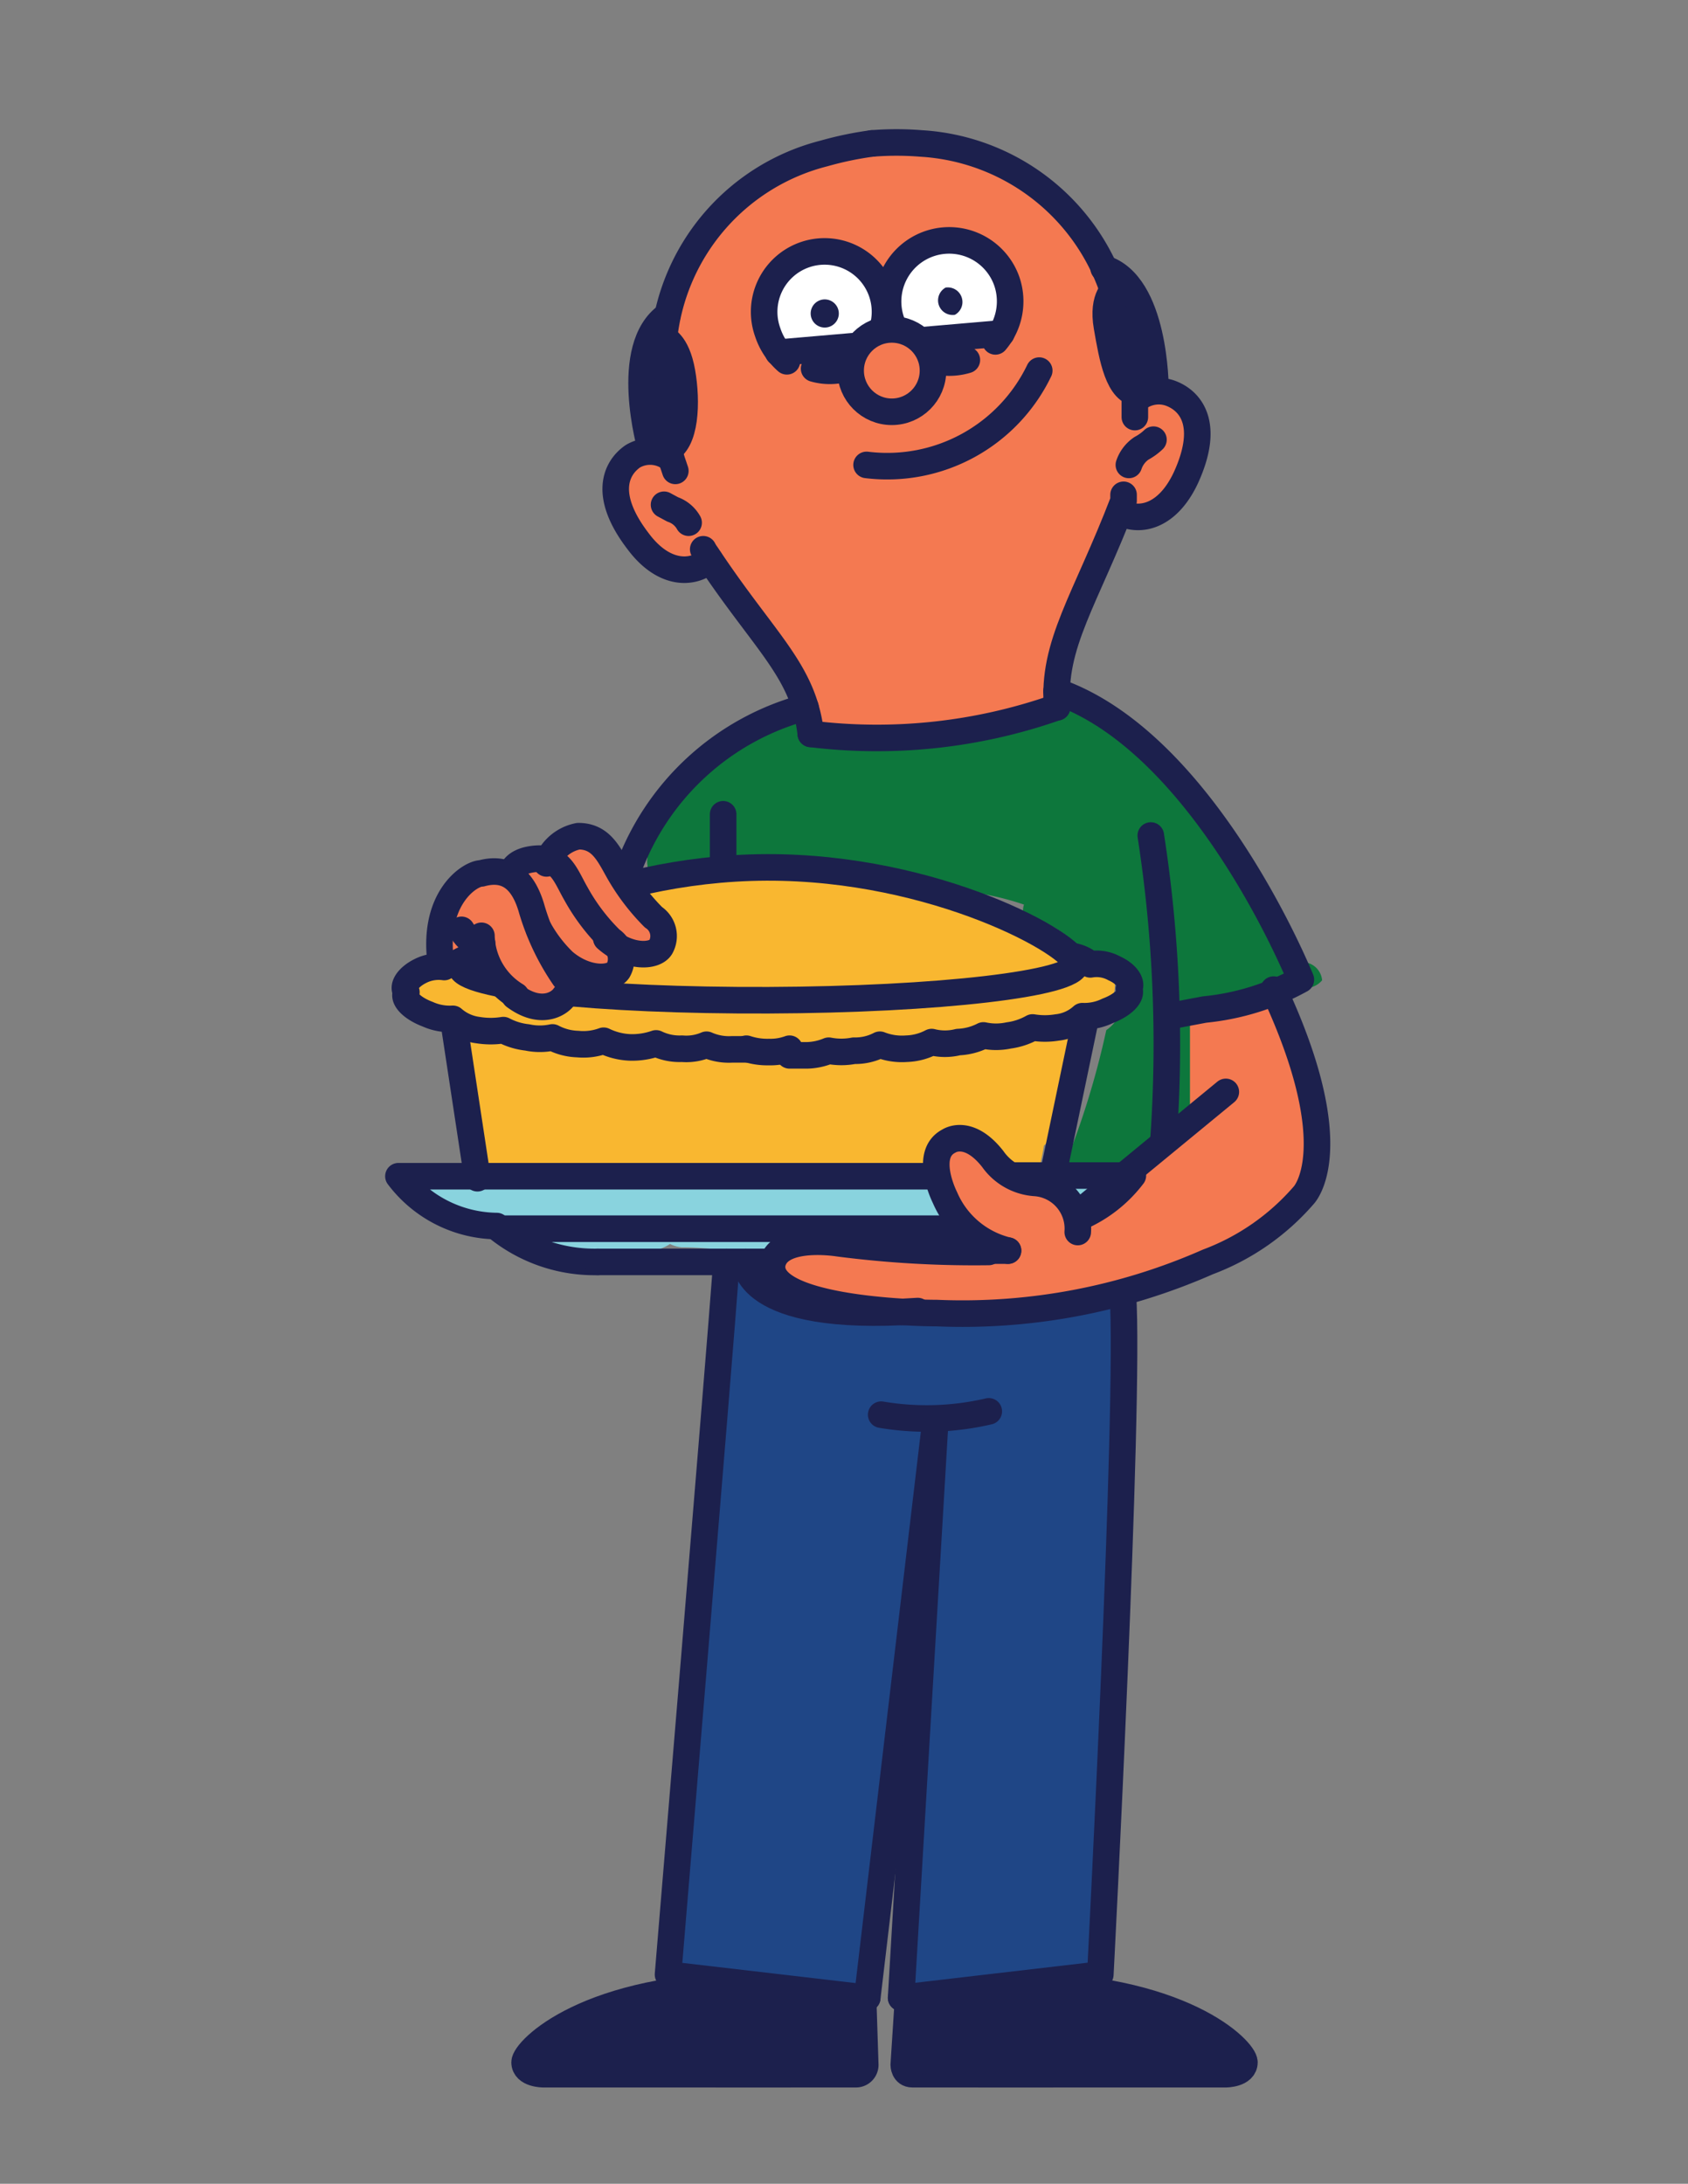 <svg xmlns="http://www.w3.org/2000/svg" viewBox="0 0 25.42 32.88"><rect x="0" y="0" width="25.42" height="32.88" fill="#808080" stroke="none"/><defs><style>.cls-1{fill:#f9b730;}.cls-2{fill:#89d3de;}.cls-11,.cls-3{fill:#f47951;}.cls-4{fill:#f07c24;}.cls-5{fill:#0d773c;}.cls-6{fill:#1f4686;}.cls-7{fill:#007033;}.cls-8{fill:#fff;}.cls-9{fill:#1c204d;}.cls-10{fill:none;}.cls-10,.cls-11{stroke:#1c204d;stroke-linecap:round;stroke-linejoin:round;stroke-width:0.4px;}</style></defs><g id="Layer_1" data-name="Layer 1"><path class="cls-1" d="M13.54,16.7l0,0S13.52,16.73,13.54,16.7Z"/><path class="cls-1" d="M16.49,14.39a9.15,9.15,0,0,1-1.41-.68,5.93,5.93,0,0,0-1.61-.45,35.19,35.19,0,0,0-3.56-.11.5.5,0,0,0-.45.68c-1,.28-2,.36-2.91.67-.43.14-.49.84,0,.94a1.7,1.7,0,0,0,.31.06l.06,0c0,.19.09.5.1.69a4.87,4.87,0,0,0,.17,1.08.78.78,0,0,0,0,.16c-.12,0-.14.24-.27.26-.62.05-.73.79-.11.73a8.23,8.23,0,0,1,1.11,0,1,1,0,0,0,.71,0h.11c.72,0,1.44,0,2.16-.05,1.42-.08,2.83-.2,4.25-.14a.48.48,0,0,0,.47-.36c0-.2.07-.41.1-.62a1.08,1.08,0,0,0,.35-.72l.06-1a.61.61,0,0,1,.34-.23A.49.49,0,0,0,16.49,14.39Z"/><path class="cls-2" d="M14.43,17.91a.5.5,0,0,0-.6-.34,2,2,0,0,1-.87,0,4,4,0,0,0-1,.07,1.22,1.22,0,0,0-.45.2l0,0a.4.4,0,0,0-.4-.23c-1.44,0-2.89,0-4.33,0-.63,0-.72.67-.09.69.11,0,.32.29.44.29l0,0a3.16,3.16,0,0,0,.69.06h.06l.07,0a1,1,0,0,0,.34.18,3.29,3.29,0,0,0,.77,0h.25l.09,0,.43,0a.64.64,0,0,0,.26-.1.48.48,0,0,0,.17.05c.37,0,.74.06,1.11.07a.78.78,0,0,0,.58-.2c.1-.1.1-.12.21-.15a3,3,0,0,1,1,0,2.08,2.08,0,0,0,1,0A.5.5,0,0,0,14.43,17.91Z"/><path class="cls-2" d="M16.66,17.91a.57.57,0,0,0-.13-.21l-.1-.08a.5.5,0,0,0-.24-.06H16a.28.28,0,0,0-.18,0,.34.34,0,0,0-.16.1.29.29,0,0,0-.1.16.28.28,0,0,0,0,.18v.13a.54.54,0,0,0,.13.22l.1.07a.42.42,0,0,0,.24.07h.15a.37.37,0,0,0,.18,0,.29.29,0,0,0,.16-.1.39.39,0,0,0,.1-.16.31.31,0,0,0,0-.19Z"/><path class="cls-3" d="M11.61,19a.2.2,0,0,0-.24.31.31.31,0,0,0,.18.11h0a2.85,2.85,0,0,0,.31.12,1,1,0,0,0,.48,0h0l.19,0h.1a5.83,5.83,0,0,1,.67.11,5,5,0,0,0,.78.07,2.91,2.91,0,0,0,.78,0,.35.35,0,0,0,.16-.09l.12,0a2.22,2.22,0,0,0,.37,0,3.69,3.69,0,0,0,.79-.16l.08,0a.63.63,0,0,0,.24,0A6.32,6.32,0,0,0,18,19.07a4.76,4.76,0,0,0,.68-.33l.29-.19.06,0h0a.94.94,0,0,0,.23-.1.49.49,0,0,0,.24-.49c0-.18.3-.7.31-.78s0-.25,0-.28-.18-.32-.12-.49-.22-.18-.2-.22,0,0,0,0h0l0,0h0v0c.18-.11,0-.15,0-.35s-.14-.35-.18-.44.2-.27.08-.34a.56.56,0,0,0-.38-.05,2.18,2.18,0,0,0-.27.11l-.09.05h0l-.15,0-.14,0-.35,0a.49.49,0,0,0-.42.24.48.48,0,0,0,0,.48,2.06,2.06,0,0,1,0,.43,3.27,3.27,0,0,0-.07.62.46.46,0,0,0,0,.2l-.43.36-.46.39-.1.09-.05,0-.07.05-.08,0a.57.57,0,0,0-.22.15.77.77,0,0,0-.17-.19.66.66,0,0,0-.59-.17l-.23-.24c-.23-.25-.51-.66-.91-.44a.42.42,0,0,0-.18.45,1.26,1.26,0,0,0,.23.48,1.92,1.92,0,0,0,.36.44,1.81,1.81,0,0,1,.31.31l0,0h0a2.49,2.49,0,0,1-.77,0l-.79-.09a4.56,4.56,0,0,0-1-.05.49.49,0,0,0-.31-.05h0a.38.38,0,0,0-.3.28h0a.13.13,0,0,0,0,.06l-.09,0"/><path class="cls-4" d="M19.51,16.15h0s0,0,0,0v0Z"/><path class="cls-5" d="M19.52,14.5c-.28-.44-.54-.89-.79-1.35h0a.27.27,0,0,0,0-.23,6,6,0,0,0-1.07-1.28c-.45-.39-.92-.75-1.38-1.13a.3.3,0,0,0-.5.25l0,0h-.08a.52.52,0,0,0-.3-.05.58.58,0,0,0-.34.17h0a3,3,0,0,1-.89.07c-.16,0-.23.3-.37.25a5.7,5.7,0,0,0-2.43-.48,4.11,4.11,0,0,1-.59.59l-.28.3a1.07,1.07,0,0,0-.14.16l-.06.07h0a6.58,6.58,0,0,0-.46.67l-.09.17v0a.08.08,0,0,1,0,.05,1.8,1.8,0,0,0,0,.19.3.3,0,0,0,0,.1h0a.74.74,0,0,1,0,.14.42.42,0,0,1,.12,0,15.44,15.44,0,0,1,3.33.06,4.81,4.81,0,0,1,.65.18,4.24,4.24,0,0,1,1.57.22.34.34,0,0,0,0,.2.38.38,0,0,1,.15,0,1.73,1.73,0,0,1,.74.51l.09.09a.21.21,0,0,1,.11-.07l.13,0a.45.45,0,0,1,.19.05.46.46,0,0,1,.25.25.45.45,0,0,1,.05.19s0,.11,0,.14h0l0,.12a.52.52,0,0,1-.18.18l-.12.05h0a.58.58,0,0,1-.17.18,12.69,12.69,0,0,1-.64,2.07s0,0,0,.05a.2.2,0,0,0,.1.07h0c.31,0,.63,0,1,0h.06l.32-.26a1.85,1.85,0,0,0,.33-.29.71.71,0,0,0,.09-.38c0-.55,0-1.08,0-1.62a1.9,1.9,0,0,0,.63-.06c.19,0,.37-.11.55-.16l.27-.06h.22a.33.33,0,0,0,.32-.11A.3.3,0,0,0,19.52,14.5Z"/><path class="cls-6" d="M17,19.93a.39.39,0,0,0-.5-.38,3.23,3.23,0,0,1-1.07.12c-.39,0-.77,0-1.15.08a10.9,10.9,0,0,1-1.14.07,3.64,3.64,0,0,1-.57,0,2.07,2.07,0,0,0-.55-.11H11.9a.67.67,0,0,0-.3-.16l-.23-.27-.11-.14a.14.14,0,0,0-.09-.08A.15.15,0,0,0,11,19a.19.19,0,0,0-.15.19c0,.17,0,.33,0,.5a.25.25,0,0,0,0,.12s0,0,0,0,0,0,0,.06a11,11,0,0,0-.29,3.18.85.85,0,0,0,0,.17c-.18,1.89-.35,3.79-.49,5.68a.44.44,0,0,0,.06.25l-.06.1a.3.3,0,0,0,.26.45,9.07,9.07,0,0,1,2.38.28.3.3,0,0,0,.38-.28c0-.61.08-1.21.16-1.81s.15-1.69.28-2.26c.08-.35.16-.66.23-1,0,.46,0,.92-.05,1.37l0,.06a.74.74,0,0,0,0,.21.2.2,0,0,1,0,.11h0a.29.29,0,0,0,0,.16h0c0,.22,0,.44-.05.66a.25.25,0,0,0,.11.23,2.34,2.34,0,0,0,0,.38.64.64,0,0,0,0,.07l-.15,1.51c0,.12,0,.25,0,.38a.25.25,0,0,0,.27.24c.2,0,.42-.13.61-.05a7.59,7.59,0,0,0,2.23-.32,4.27,4.27,0,0,1,0-1.38c.21-.5,0-2.53.1-2.73,0,0,.13-.81.13-.81s-.25-1.06-.23-1.14a.39.39,0,0,0,.12-.19l0-.08a.38.38,0,0,0-.05-.32C16.83,22.05,16.91,21,17,19.93Z"/><path class="cls-7" d="M10.23,17.12l0,0h0Z"/><path class="cls-3" d="M17.68,5.93a.75.75,0,0,0-.51,0l-.11,0A4,4,0,0,0,14.5,2.23c-1.36-.42-3.52.26-4,1.7a.39.39,0,0,0-.15.14A2.6,2.6,0,0,0,10,5.43a7.27,7.27,0,0,0,.09,1.4.53.53,0,0,0-.55,0,.65.65,0,0,0-.13.87,2.2,2.2,0,0,0,.35.51s.16.25.23.24c.65,0,.56.19,1,.47a10.41,10.41,0,0,1,1.3,2.15c.28,0,1.24,0,1.4,0,.32,0,.75-.16,1.06-.1.15,0,.31-.2.46-.19a.83.83,0,0,0,.48-.13.22.22,0,0,0,.11-.32s0-.05,0-.08A2.49,2.49,0,0,1,16,9.7a4.79,4.79,0,0,1,.25-.65,9.06,9.06,0,0,1,.62-1.34l0,0,.05,0a.56.56,0,0,0,.42,0,1.16,1.16,0,0,0,.47-.51C18,6.82,18.15,6.17,17.68,5.93Z"/><path class="cls-8" d="M13.12,4.19a.92.92,0,0,0-.85-.34.9.9,0,0,0-.72.54.8.8,0,0,0,0,.57.43.43,0,0,0,.18.29.47.47,0,0,0,.35,0h.43a1.26,1.26,0,0,0,.54-.16.66.66,0,0,0,.21-.15.38.38,0,0,0,.06-.29A.89.89,0,0,0,13.12,4.19Z"/><path class="cls-8" d="M15,3.91a1.46,1.46,0,0,0-.33-.22.92.92,0,0,0-.89.12.75.75,0,0,0-.3.42,1.3,1.3,0,0,0,0,.44.28.28,0,0,0,.15.23.31.31,0,0,0,.09.18.34.34,0,0,0,.29,0l.09,0h.05l.19,0,.4,0h.2a.34.34,0,0,0,.3-.2.77.77,0,0,0,0-.45A.83.83,0,0,0,15,3.91Z"/><path class="cls-9" d="M10.05,5.12h0v0a.17.17,0,0,0,0-.07l0,0-.05,0h0l-.05,0H9.87l0,0L9.79,5s0,0,0,0l0,.08v0s0,0,0,.07,0,0,0,.06c0,.19,0,.39,0,.58s0,.19,0,.28a.33.33,0,0,0,.07.25.08.08,0,0,0,0,.06v0a.22.22,0,0,0,.17.25.3.3,0,0,0,.27-.09.35.35,0,0,0,.06-.26V6.28h0v0l0-.18a1.41,1.41,0,0,0,0-.41,2.77,2.77,0,0,0-.12-.41A.24.24,0,0,0,10.05,5.12Z"/><path class="cls-9" d="M17.29,5c-.05-.13-.1-.25-.16-.38s-.07-.26-.18-.31a1.62,1.62,0,0,0-.1-.18.06.06,0,0,0-.08,0,.08.08,0,0,0-.05.07.39.39,0,0,0,.06.17.17.17,0,0,0,0,.14v0s0,0,0,0a.41.41,0,0,0-.06.39s0,0,0,0a1.26,1.26,0,0,0,0,.27c0,.12.07.24.11.36s.11.24.25.27a.13.13,0,0,0,.09,0,.15.15,0,0,0,.2-.11A1.35,1.35,0,0,0,17.29,5Z"/><path class="cls-9" d="M12.35,4.52a.21.21,0,0,0,.14.4A.21.21,0,0,0,12.35,4.52Z"/><path class="cls-9" d="M14.24,4.33a.22.22,0,0,0,.14.41A.22.22,0,0,0,14.24,4.33Z"/><path class="cls-10" d="M16.92,7.45l0,.09c-.57,1.49-1.08,2.16-1,3.11"/><path class="cls-10" d="M17.09,6v.28"/><path class="cls-10" d="M13.13,2.16a4.57,4.57,0,0,1,.74,0,3.25,3.25,0,0,1,2.88,2.18"/><path class="cls-10" d="M10.09,6.78c0,.11.05.21.08.31"/><path class="cls-10" d="M13.13,2.16a5.14,5.14,0,0,0-.72.15A3.22,3.22,0,0,0,10,5.08"/><path class="cls-10" d="M12.21,11.05a8.16,8.16,0,0,0,3.7-.4"/><path class="cls-10" d="M17.13,6a.52.52,0,0,1,.52-.07c.29.12.57.47.21,1.26-.27.58-.69.69-1,.52"/><path class="cls-10" d="M17,7a.49.49,0,0,1,.19-.25.83.83,0,0,0,.18-.13"/><path class="cls-10" d="M11.85,5.44A1,1,0,0,1,11.56,5a.91.91,0,1,1,1.17.55.85.85,0,0,1-.47,0"/><path class="cls-10" d="M14.56,5.42a.92.92,0,1,1,.6-1.19.93.93,0,0,1-.17.91"/><line class="cls-10" x1="11.72" y1="5.31" x2="15.08" y2="5.02"/><circle class="cls-11" cx="13.43" cy="5.58" r="0.62"/><path class="cls-10" d="M9.8,6.75s-.44-1.52.25-2"/><path class="cls-10" d="M10,5.1s.19.05.27.5.06,1.07-.23,1.18"/><path class="cls-10" d="M17.4,5.84s0-1.57-.78-1.8"/><path class="cls-10" d="M16.8,4.34s-.21.12-.13.58.17,1,.48,1"/><path class="cls-10" d="M10.59,8.27a.56.56,0,0,0,.05.08c.88,1.33,1.46,1.74,1.57,2.7"/><path class="cls-10" d="M10.05,6.87a.51.51,0,0,0-.52,0c-.26.18-.45.59.08,1.28.38.51.82.51,1.08.28"/><path class="cls-10" d="M10.37,7.87a.44.44,0,0,0-.24-.2L10,7.6"/><path class="cls-10" d="M14.89,18.85a15.92,15.92,0,0,1-2.26-.13s-.91-.15-1,.31c-.1.64,1.91.74,2.47.74A9.16,9.16,0,0,0,18.19,19a3.56,3.56,0,0,0,1.44-1s.68-.68-.45-3.1"/><path class="cls-10" d="M15.18,18.83l-.29,0"/><path class="cls-10" d="M15.18,18.83a1.38,1.38,0,0,1-.95-.8s-.33-.65.06-.85c0,0,.29-.2.66.27a.85.85,0,0,0,.63.36.69.69,0,0,1,.65.74"/><path class="cls-10" d="M10.79,31.23h2.1a.14.14,0,0,0,.14-.14L13,30.16"/><path class="cls-10" d="M11.9,31.23H8.18s-.28,0-.28-.18.94-1.16,3.5-1.16V30"/><path class="cls-10" d="M14.89,21.25a4.12,4.12,0,0,1-1.62.05"/><line class="cls-10" x1="14.08" y1="21.46" x2="13.06" y2="30.08"/><path class="cls-10" d="M13.06,30.08l-3-.35s.76-9.1.88-10.73"/><path class="cls-10" d="M16.26,18.25s2.2-1.81,2.2-1.81"/><path class="cls-10" d="M17.33,12.58a20.53,20.53,0,0,1,.19,4.6"/><path class="cls-10" d="M17.61,15.3l.53-.1a3.76,3.76,0,0,0,1.45-.45s-1.43-3.56-3.68-4.34"/><path class="cls-10" d="M11.23,19s-.05.92,2.59.74"/><path class="cls-9" d="M12.94,30.27a.46.46,0,0,0-.44-.3,3.56,3.56,0,0,0-.65,0,6.54,6.54,0,0,1-.77,0,.33.33,0,0,0-.15,0,4,4,0,0,0-.49,0,6.71,6.71,0,0,0-.76.13c-.43.09-1,.1-1.28.49l0,.05A.3.3,0,0,0,8,31c.11.39.66.24,1,.22l1.27-.06,1.16,0a.34.34,0,0,0,.24,0,2.44,2.44,0,0,1,.54,0,.19.19,0,0,0,.15,0,1.37,1.37,0,0,1,.35.08.31.31,0,0,0,.38-.29A1.85,1.85,0,0,0,12.94,30.27Z"/><path class="cls-10" d="M15.85,31.23H13.74c-.13,0-.13-.14-.13-.14l.06-.93"/><path class="cls-10" d="M14.74,31.23h3.72s.28,0,.28-.18-.94-1.16-3.5-1.16"/><line class="cls-10" x1="14.08" y1="21.46" x2="13.57" y2="30.08"/><path class="cls-10" d="M13.57,30.08l3-.35s.45-8.62.34-10.24"/><path class="cls-9" d="M13.7,30.27a.45.45,0,0,1,.43-.3,3.64,3.64,0,0,1,.66,0,6.6,6.6,0,0,0,.77,0,.33.33,0,0,1,.15,0,4,4,0,0,1,.49,0,6.54,6.54,0,0,1,.75.13c.43.09,1,.1,1.28.49l0,.05a.29.29,0,0,1,.41.34c-.11.39-.65.24-.94.22s-.85,0-1.28-.06-.77,0-1.15,0a.34.34,0,0,1-.24,0,2.43,2.43,0,0,0-.54,0,.23.23,0,0,1-.16,0,1.3,1.3,0,0,0-.34.08.31.31,0,0,1-.38-.29A1.85,1.85,0,0,1,13.7,30.27Z"/><line class="cls-10" x1="15.87" y1="17.63" x2="16.34" y2="15.38"/><line class="cls-10" x1="7.19" y1="17.74" x2="6.83" y2="15.37"/><path class="cls-10" d="M6.94,14.56c0,.29,2.07.51,4.63.5s4.63-.25,4.63-.54-2.1-1.47-4.66-1.46S6.94,14.28,6.94,14.56Z"/><path class="cls-10" d="M16.11,14.39a.56.56,0,0,1,.31.13.55.55,0,0,1,.36.06c.18.08.28.22.22.31h0l0,0c.06.09-.08.24-.32.33a.79.79,0,0,1-.38.08.67.67,0,0,1-.38.17,1.14,1.14,0,0,1-.37,0,1,1,0,0,1-.36.12.91.91,0,0,1-.38,0,.91.91,0,0,1-.38.1.82.82,0,0,1-.4,0,.87.87,0,0,1-.38.1.91.91,0,0,1-.4-.06.8.8,0,0,1-.39.09,1,1,0,0,1-.38,0,.9.9,0,0,1-.37.07l-.22,0"/><path class="cls-10" d="M7,14.43a.53.53,0,0,0-.31.13.61.61,0,0,0-.36.06c-.18.09-.28.23-.21.32h0l0,0c-.06.09.08.24.32.33a.81.81,0,0,0,.38.07.71.71,0,0,0,.38.17,1.2,1.2,0,0,0,.38,0,1,1,0,0,0,.36.11.91.91,0,0,0,.38,0,.87.87,0,0,0,.38.1.88.88,0,0,0,.39-.05,1,1,0,0,0,.39.1,1.09,1.09,0,0,0,.4-.06.81.81,0,0,0,.39.08.77.77,0,0,0,.37-.06.83.83,0,0,0,.38.07l.21,0"/><path class="cls-10" d="M11.89,15.79a.83.83,0,0,1-.31.05,1,1,0,0,1-.34-.05"/><path class="cls-10" d="M14,17.71l-8,0a1.88,1.88,0,0,0,1.48.75"/><line class="cls-10" x1="15.45" y1="17.71" x2="15.33" y2="17.71"/><path class="cls-10" d="M16.34,18.29a2,2,0,0,0,.72-.59H15.25"/><path class="cls-10" d="M9,19a2.33,2.33,0,0,1-1.49-.5h3.31l3.68,0"/><path class="cls-10" d="M9,19H11.6"/><path class="cls-10" d="M15.65,5.58A2.54,2.54,0,0,1,13.05,7"/><path class="cls-3" d="M9.33,14.24a1.41,1.41,0,0,0,.31.1.31.31,0,0,0,.33-.21.32.32,0,0,0-.17-.36l0,0-.07,0-.07-.06v0a1.57,1.57,0,0,1-.2-.25l0-.06,0,0s-.05-.1-.07-.14a3.88,3.88,0,0,0-.15-.36.55.55,0,0,0-.35-.25.72.72,0,0,0-.41.11.46.46,0,0,0-.2.31H8.14a.61.61,0,0,0-.41.23H7.65a.81.81,0,0,0-.53.1l-.06.05A.19.19,0,0,0,7,13.4a1.82,1.82,0,0,0-.37.7c-.06.19,0,.31.2.2s.26-.06.34-.1l.08,0a.18.18,0,0,0,.07.05,1,1,0,0,0,0,.17,1.34,1.34,0,0,0,.25.37A.88.88,0,0,0,7.9,15a.81.81,0,0,0,.31,0l.08,0A.29.29,0,0,0,8.55,15a.2.2,0,0,0,0-.28.18.18,0,0,0-.13,0h0a.32.32,0,0,0,.07-.22v0a1,1,0,0,0,.58.29.33.33,0,0,0,.3-.14A.31.31,0,0,0,9.33,14.24Z"/><path class="cls-10" d="M7.75,15c.39.29.67.12.75,0a.19.19,0,0,0,0-.28A3.62,3.62,0,0,1,8,13.66q-.2-.66-.75-.51c-.17,0-.75.37-.61,1.36"/><path class="cls-10" d="M7.23,14.2c-.05,0-.16,0-.28-.2"/><path class="cls-10" d="M7.26,14.2h0"/><path class="cls-10" d="M7.7,13.17s0-.21.37-.24.45.26.6.52a3,3,0,0,0,.53.7.35.35,0,0,1,.11.46c-.09.14-.48.16-.82-.13A2.07,2.07,0,0,1,8.12,14"/><path class="cls-10" d="M8.23,13a.64.64,0,0,1,.48-.41c.33,0,.45.25.6.52a3.26,3.26,0,0,0,.53.7.34.34,0,0,1,.11.45c-.09.15-.48.17-.82-.13"/><path class="cls-10" d="M7.25,14.09a1.08,1.08,0,0,0,.52.9"/><path class="cls-10" d="M12.13,10.65a3.92,3.92,0,0,0-2.68,2.47"/><line class="cls-10" x1="10.89" y1="12.26" x2="10.89" y2="13.06"/></g></svg>